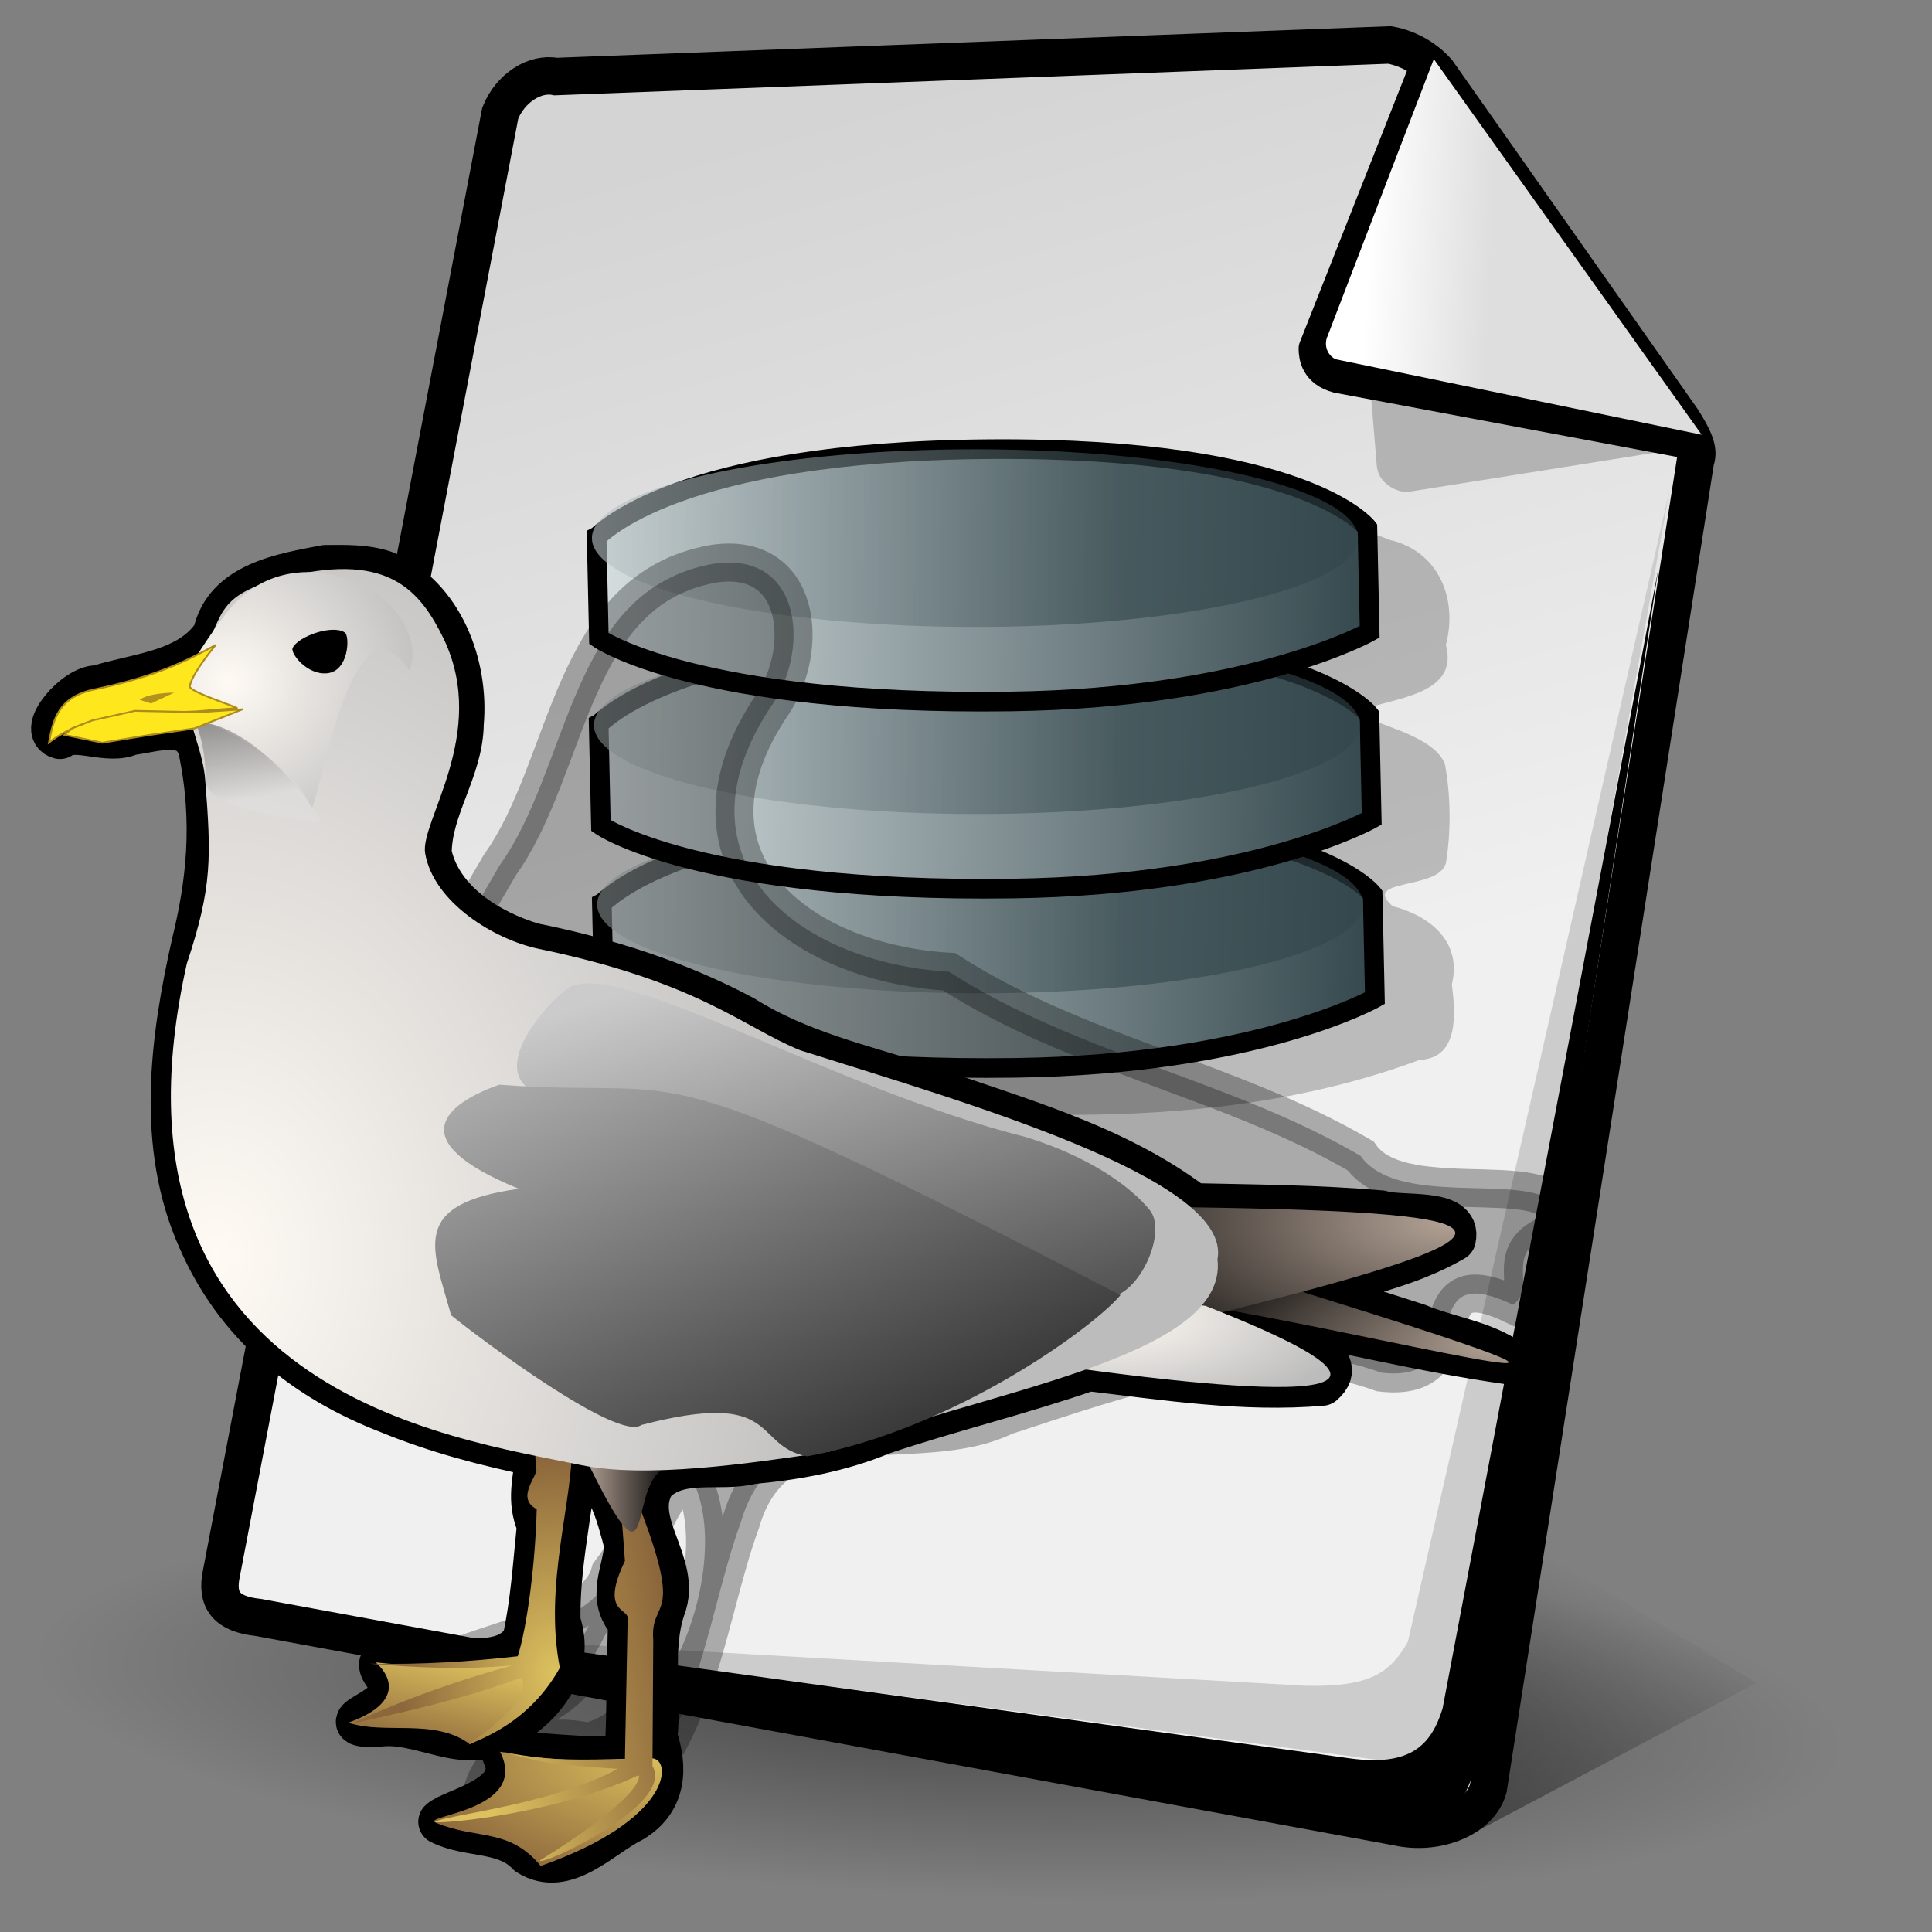 <?xml version="1.0" encoding="UTF-8" standalone="no"?>
<!-- Created with Sodipodi ("http://www.sodipodi.com/") -->
<svg
   xmlns:a="http://ns.adobe.com/AdobeSVGViewerExtensions/3.0/"
   xmlns:dc="http://purl.org/dc/elements/1.1/"
   xmlns:cc="http://web.resource.org/cc/"
   xmlns:rdf="http://www.w3.org/1999/02/22-rdf-syntax-ns#"
   xmlns:svg="http://www.w3.org/2000/svg"
   xmlns="http://www.w3.org/2000/svg"
   xmlns:xlink="http://www.w3.org/1999/xlink"
   xmlns:sodipodi="http://inkscape.sourceforge.net/DTD/sodipodi-0.dtd"
   xmlns:inkscape="http://www.inkscape.org/namespaces/inkscape"
   width="128"
   height="128"
   viewBox="0 0 256 256"
   style="overflow:visible;enable-background:new 0 0 256 256"
   xml:space="preserve"
   id="svg153"
   sodipodi:version="0.32"
   sodipodi:docname="x-office-base.svg"
   sodipodi:docbase="/data/img/icons/Chimera/scalable/mimetypes/office"
   inkscape:version="0.43"
   version="1.0"><rect x="0" y="0" width="256" height="256" fill="#808080" stroke="none"/>
  <defs
   id="defs222"><linearGradient
     id="linearGradient4231"><stop
       id="stop4233"
       offset="0"
       style="stop-color:#32464b;stop-opacity:1;" /><stop
       id="stop4235"
       offset="1"
       style="stop-color:#e9f0f1;stop-opacity:1;" /></linearGradient><linearGradient
     id="linearGradient2384"><stop
       style="stop-color:#e2e2e2;stop-opacity:1;"
       offset="0"
       id="stop2386" /><stop
       style="stop-color:#474747;stop-opacity:1;"
       offset="1"
       id="stop2388" /></linearGradient><linearGradient
     inkscape:collect="always"
     xlink:href="#linearGradient2384"
     id="linearGradient2447"
     gradientUnits="userSpaceOnUse"
     gradientTransform="matrix(1.429,0,0,1,-300.246,-40.311)"
     x1="26.712"
     y1="106.903"
     x2="24.319"
     y2="96.934" /><radialGradient
     inkscape:collect="always"
     xlink:href="#linearGradient3665"
     id="radialGradient2445"
     gradientUnits="userSpaceOnUse"
     gradientTransform="matrix(0.524,0,0,0.487,-371.903,-4.721)"
     cx="211.602"
     cy="113.108"
     fx="211.602"
     fy="113.108"
     r="53.717" /><linearGradient
     id="linearGradient2316"><stop
       style="stop-color:#c0c0c0;stop-opacity:1;"
       offset="0"
       id="stop2318" /><stop
       style="stop-color:#373737;stop-opacity:1;"
       offset="1"
       id="stop2320" /></linearGradient><linearGradient
     inkscape:collect="always"
     xlink:href="#linearGradient2316"
     id="linearGradient2443"
     gradientUnits="userSpaceOnUse"
     gradientTransform="matrix(0.6,0,0,0.326,-365.195,5.837)"
     x1="209.51"
     y1="278.967"
     x2="334.976"
     y2="435.531" /><linearGradient
     id="linearGradient2914"><stop
       style="stop-color:#cbcbcb;stop-opacity:1;"
       offset="0"
       id="stop2916" /><stop
       style="stop-color:#474747;stop-opacity:1;"
       offset="1"
       id="stop2918" /></linearGradient><linearGradient
     inkscape:collect="always"
     xlink:href="#linearGradient2914"
     id="linearGradient2441"
     gradientUnits="userSpaceOnUse"
     gradientTransform="matrix(0.632,0,0,0.309,-365.195,5.837)"
     x1="235.753"
     y1="285.147"
     x2="334.754"
     y2="437.329" /><radialGradient
     inkscape:collect="always"
     xlink:href="#linearGradient3665"
     id="radialGradient2439"
     gradientUnits="userSpaceOnUse"
     gradientTransform="matrix(0.387,0,0,0.504,-365.195,5.837)"
     cx="264.973"
     cy="239.389"
     fx="264.973"
     fy="239.389"
     r="230.99" /><radialGradient
     inkscape:collect="always"
     xlink:href="#linearGradient3036"
     id="radialGradient2437"
     gradientUnits="userSpaceOnUse"
     gradientTransform="matrix(0.373,0,0,0.524,-365.195,5.837)"
     cx="394.807"
     cy="335.739"
     fx="394.807"
     fy="335.739"
     r="54.393" /><linearGradient
     inkscape:collect="always"
     xlink:href="#linearGradient3036"
     id="linearGradient2435"
     gradientUnits="userSpaceOnUse"
     gradientTransform="matrix(0.678,0,0,0.288,-365.195,5.837)"
     x1="208.901"
     y1="608.969"
     x2="187.992"
     y2="646.177" /><radialGradient
     inkscape:collect="always"
     xlink:href="#linearGradient3665"
     id="radialGradient2433"
     gradientUnits="userSpaceOnUse"
     gradientTransform="matrix(0.703,0,0,0.278,-365.195,5.837)"
     cx="314.15"
     cy="463.811"
     fx="314.15"
     fy="463.811"
     r="47.28" /><radialGradient
     inkscape:collect="always"
     xlink:href="#linearGradient11793"
     id="radialGradient2431"
     gradientUnits="userSpaceOnUse"
     gradientTransform="matrix(0.668,0,0,0.292,-365.195,5.837)"
     cx="398.336"
     cy="397.5"
     fx="398.336"
     fy="397.5"
     r="86.741" /><radialGradient
     inkscape:collect="always"
     xlink:href="#linearGradient11793"
     id="radialGradient2429"
     gradientUnits="userSpaceOnUse"
     gradientTransform="matrix(0.712,0,0,0.274,-365.195,5.837)"
     cx="382.022"
     cy="483.99"
     fx="382.022"
     fy="483.99"
     r="62.763" /><linearGradient
     inkscape:collect="always"
     xlink:href="#linearGradient11793"
     id="linearGradient2427"
     gradientUnits="userSpaceOnUse"
     gradientTransform="matrix(0.382,0,0,0.511,-365.195,5.837)"
     x1="395.746"
     y1="292.341"
     x2="426.673"
     y2="292.341" /><linearGradient
     inkscape:collect="always"
     xlink:href="#linearGradient3036"
     id="linearGradient2425"
     gradientUnits="userSpaceOnUse"
     gradientTransform="matrix(0.274,0,0,0.713,-365.195,5.837)"
     x1="512.391"
     y1="281.694"
     x2="593.202"
     y2="241.04" /><radialGradient
     inkscape:collect="always"
     xlink:href="#linearGradient3036"
     id="radialGradient2423"
     gradientUnits="userSpaceOnUse"
     gradientTransform="matrix(0.615,0,0,0.317,-365.195,5.837)"
     cx="262.29"
     cy="588.355"
     fx="262.29"
     fy="588.355"
     r="57.947" /><linearGradient
     id="linearGradient3665"><stop
       id="stop3666"
       offset="0"
       style="stop-color:#fffaf4;stop-opacity:1;" /><stop
       id="stop3667"
       offset="1"
       style="stop-color:#bcbcbc;stop-opacity:1;" /></linearGradient><linearGradient
     id="linearGradient11793"><stop
       id="stop11794"
       offset="0"
       style="stop-color:#b4a396;stop-opacity:1;" /><stop
       id="stop11795"
       offset="1"
       style="stop-color:#060505;stop-opacity:1;" /></linearGradient><linearGradient
     id="linearGradient3036"><stop
       id="stop3037"
       offset="0"
       style="stop-color:#dcc15e;stop-opacity:1;" /><stop
       id="stop3038"
       offset="1"
       style="stop-color:#8c673c;stop-opacity:1;" /></linearGradient><linearGradient
     id="linearGradient2279"><stop
       style="stop-color:#32464b;stop-opacity:1;"
       offset="0"
       id="stop2281" /><stop
       style="stop-color:#e9f0f1;stop-opacity:1;"
       offset="1"
       id="stop2283" /></linearGradient><linearGradient
     id="linearGradient11317"><stop
       id="stop11319"
       offset="0"
       style="stop-color:#000000;stop-opacity:0.49;" /><stop
       id="stop11321"
       offset="1"
       style="stop-color:#000000;stop-opacity:0;" /></linearGradient><linearGradient
     inkscape:collect="always"
     xlink:href="#linearGradient11317"
     id="linearGradient1369"
     gradientUnits="userSpaceOnUse"
     gradientTransform="matrix(3.24,0,0,1.882,15.047,-83.771)"
     x1="49.782"
     y1="173.457"
     x2="62.504"
     y2="157.023" /><linearGradient
     id="linearGradient2211"><stop
       id="stop2213"
       offset="0"
       style="stop-color:#dedede;stop-opacity:1;" /><stop
       id="stop2215"
       offset="1"
       style="stop-color:#ffffff;stop-opacity:1;" /></linearGradient><linearGradient
     id="linearGradient10457"><stop
       id="stop10459"
       offset="0"
       style="stop-color:#000000;stop-opacity:0.714;" /><stop
       id="stop10461"
       offset="1"
       style="stop-color:#000000;stop-opacity:0;" /></linearGradient><radialGradient
     inkscape:collect="always"
     xlink:href="#linearGradient10457"
     id="radialGradient1351"
     gradientUnits="userSpaceOnUse"
     gradientTransform="scale(2.11,0.474)"
     cx="24.735"
     cy="210.29"
     fx="24.735"
     fy="210.29"
     r="20.929" /><linearGradient
     id="XMLID_2_"
     gradientUnits="userSpaceOnUse"
     x1="101.201"
     y1="49.472"
     x2="130.595"
     y2="153.534"
     gradientTransform="matrix(1.196,0,0,1.196,-16.985,-42.697)">
      <stop
   offset="0"
   style="stop-color:#D4D4D4"
   id="stop164" />
      <stop
   offset="1"
   style="stop-color:#F0F0F0"
   id="stop165" />
      <a:midPointStop
   offset="0"
   style="stop-color:#D4D4D4"
   id="midPointStop166" />
      <a:midPointStop
   offset="0.5"
   style="stop-color:#D4D4D4"
   id="midPointStop167" />
      <a:midPointStop
   offset="1"
   style="stop-color:#F0F0F0"
   id="midPointStop168" />
    </linearGradient><linearGradient
     inkscape:collect="always"
     xlink:href="#linearGradient2211"
     id="linearGradient2209"
     x1="213.319"
     y1="69.45"
     x2="199.659"
     y2="69.351"
     gradientUnits="userSpaceOnUse"
     gradientTransform="matrix(1.195,4.415806e-2,-4.415806e-2,1.195,-54.49,-54.128)" /><linearGradient
     inkscape:collect="always"
     xlink:href="#linearGradient2279"
     id="linearGradient2255"
     gradientUnits="userSpaceOnUse"
     x1="194.551"
     y1="100.268"
     x2="78.61"
     y2="97.886" /><linearGradient
     inkscape:collect="always"
     xlink:href="#linearGradient2279"
     id="linearGradient2257"
     gradientUnits="userSpaceOnUse"
     x1="154.034"
     y1="89.846"
     x2="64.318"
     y2="89.846" /><linearGradient
     inkscape:collect="always"
     xlink:href="#linearGradient2279"
     id="linearGradient2259"
     gradientUnits="userSpaceOnUse"
     x1="194.551"
     y1="100.268"
     x2="78.61"
     y2="97.886" /><linearGradient
     inkscape:collect="always"
     xlink:href="#linearGradient2279"
     id="linearGradient2261"
     gradientUnits="userSpaceOnUse"
     x1="158.84"
     y1="94.935"
     x2="64.318"
     y2="89.846" /><linearGradient
     inkscape:collect="always"
     xlink:href="#linearGradient4231"
     id="linearGradient2263"
     gradientUnits="userSpaceOnUse"
     x1="194.551"
     y1="100.268"
     x2="78.61"
     y2="97.886" /><linearGradient
     inkscape:collect="always"
     xlink:href="#linearGradient4231"
     id="linearGradient2265"
     gradientUnits="userSpaceOnUse"
     x1="158.239"
     y1="89.846"
     x2="64.318"
     y2="89.846" /><linearGradient
     inkscape:collect="always"
     xlink:href="#linearGradient2279"
     id="linearGradient4261"
     gradientUnits="userSpaceOnUse"
     x1="194.551"
     y1="100.268"
     x2="78.61"
     y2="97.886" /><linearGradient
     inkscape:collect="always"
     xlink:href="#linearGradient2279"
     id="linearGradient4263"
     gradientUnits="userSpaceOnUse"
     x1="154.034"
     y1="89.846"
     x2="64.318"
     y2="89.846" /><linearGradient
     inkscape:collect="always"
     xlink:href="#linearGradient2279"
     id="linearGradient4265"
     gradientUnits="userSpaceOnUse"
     x1="194.551"
     y1="100.268"
     x2="78.61"
     y2="97.886" /><linearGradient
     inkscape:collect="always"
     xlink:href="#linearGradient2279"
     id="linearGradient4267"
     gradientUnits="userSpaceOnUse"
     x1="158.84"
     y1="94.935"
     x2="64.318"
     y2="89.846" /><linearGradient
     inkscape:collect="always"
     xlink:href="#linearGradient4231"
     id="linearGradient4269"
     gradientUnits="userSpaceOnUse"
     x1="194.551"
     y1="100.268"
     x2="78.61"
     y2="97.886" /><linearGradient
     inkscape:collect="always"
     xlink:href="#linearGradient4231"
     id="linearGradient4271"
     gradientUnits="userSpaceOnUse"
     x1="158.239"
     y1="89.846"
     x2="64.318"
     y2="89.846" /><linearGradient
     inkscape:collect="always"
     xlink:href="#linearGradient4231"
     id="linearGradient4290"
     gradientUnits="userSpaceOnUse"
     x1="194.551"
     y1="100.268"
     x2="78.61"
     y2="97.886" /><linearGradient
     inkscape:collect="always"
     xlink:href="#linearGradient4231"
     id="linearGradient4292"
     gradientUnits="userSpaceOnUse"
     x1="158.239"
     y1="89.846"
     x2="64.318"
     y2="89.846" /><linearGradient
     inkscape:collect="always"
     xlink:href="#linearGradient4231"
     id="linearGradient4300"
     gradientUnits="userSpaceOnUse"
     x1="194.551"
     y1="100.268"
     x2="78.61"
     y2="97.886" /><linearGradient
     inkscape:collect="always"
     xlink:href="#linearGradient4231"
     id="linearGradient4302"
     gradientUnits="userSpaceOnUse"
     x1="158.239"
     y1="89.846"
     x2="64.318"
     y2="89.846" /><linearGradient
     inkscape:collect="always"
     xlink:href="#linearGradient4231"
     id="linearGradient4304"
     gradientUnits="userSpaceOnUse"
     x1="194.551"
     y1="100.268"
     x2="78.61"
     y2="97.886" /><linearGradient
     inkscape:collect="always"
     xlink:href="#linearGradient4231"
     id="linearGradient4306"
     gradientUnits="userSpaceOnUse"
     x1="158.239"
     y1="89.846"
     x2="64.318"
     y2="89.846" /><linearGradient
     inkscape:collect="always"
     xlink:href="#linearGradient4231"
     id="linearGradient4326"
     gradientUnits="userSpaceOnUse"
     x1="194.551"
     y1="100.268"
     x2="78.61"
     y2="97.886" /><linearGradient
     inkscape:collect="always"
     xlink:href="#linearGradient4231"
     id="linearGradient4328"
     gradientUnits="userSpaceOnUse"
     x1="158.239"
     y1="89.846"
     x2="64.318"
     y2="89.846" /><linearGradient
     inkscape:collect="always"
     xlink:href="#linearGradient4231"
     id="linearGradient4330"
     gradientUnits="userSpaceOnUse"
     x1="194.551"
     y1="100.268"
     x2="78.61"
     y2="97.886" /><linearGradient
     inkscape:collect="always"
     xlink:href="#linearGradient4231"
     id="linearGradient4332"
     gradientUnits="userSpaceOnUse"
     x1="158.239"
     y1="89.846"
     x2="64.318"
     y2="89.846" /><linearGradient
     inkscape:collect="always"
     xlink:href="#linearGradient4231"
     id="linearGradient4334"
     gradientUnits="userSpaceOnUse"
     x1="194.551"
     y1="100.268"
     x2="78.61"
     y2="97.886" /><linearGradient
     inkscape:collect="always"
     xlink:href="#linearGradient4231"
     id="linearGradient4336"
     gradientUnits="userSpaceOnUse"
     x1="158.239"
     y1="89.846"
     x2="64.318"
     y2="89.846" /><linearGradient
     inkscape:collect="always"
     xlink:href="#linearGradient4231"
     id="linearGradient4343"
     gradientUnits="userSpaceOnUse"
     x1="194.551"
     y1="100.268"
     x2="78.61"
     y2="97.886" /><linearGradient
     inkscape:collect="always"
     xlink:href="#linearGradient4231"
     id="linearGradient4346"
     gradientUnits="userSpaceOnUse"
     x1="194.551"
     y1="100.268"
     x2="78.61"
     y2="97.886"
     gradientTransform="matrix(2,0,0,2,-273.398,-140.947)" /><linearGradient
     inkscape:collect="always"
     xlink:href="#linearGradient4231"
     id="linearGradient4349"
     gradientUnits="userSpaceOnUse"
     gradientTransform="matrix(2,0,0,2,-273.398,-140.947)"
     x1="194.551"
     y1="100.268"
     x2="78.61"
     y2="97.886" /><linearGradient
     inkscape:collect="always"
     xlink:href="#linearGradient4231"
     id="linearGradient4352"
     gradientUnits="userSpaceOnUse"
     gradientTransform="matrix(2,0,0,2,-273.398,-140.947)"
     x1="194.551"
     y1="100.268"
     x2="78.61"
     y2="97.886" /><linearGradient
     inkscape:collect="always"
     xlink:href="#linearGradient4231"
     id="linearGradient4370"
     gradientUnits="userSpaceOnUse"
     x1="194.551"
     y1="100.268"
     x2="78.61"
     y2="97.886" /><linearGradient
     inkscape:collect="always"
     xlink:href="#linearGradient4231"
     id="linearGradient4372"
     gradientUnits="userSpaceOnUse"
     x1="158.239"
     y1="89.846"
     x2="64.318"
     y2="89.846" /><linearGradient
     inkscape:collect="always"
     xlink:href="#linearGradient4231"
     id="linearGradient4374"
     gradientUnits="userSpaceOnUse"
     x1="194.551"
     y1="100.268"
     x2="78.61"
     y2="97.886" /><linearGradient
     inkscape:collect="always"
     xlink:href="#linearGradient4231"
     id="linearGradient4376"
     gradientUnits="userSpaceOnUse"
     x1="158.239"
     y1="89.846"
     x2="64.318"
     y2="89.846" /><linearGradient
     inkscape:collect="always"
     xlink:href="#linearGradient4231"
     id="linearGradient4378"
     gradientUnits="userSpaceOnUse"
     x1="194.551"
     y1="100.268"
     x2="78.61"
     y2="97.886" /><linearGradient
     inkscape:collect="always"
     xlink:href="#linearGradient4231"
     id="linearGradient4380"
     gradientUnits="userSpaceOnUse"
     x1="158.239"
     y1="89.846"
     x2="64.318"
     y2="89.846" /></defs>
  <sodipodi:namedview
   id="base"
   inkscape:zoom="2.3747002"
   inkscape:cx="133.71903"
   inkscape:cy="71.62532"
   inkscape:window-width="996"
   inkscape:window-height="643"
   inkscape:window-x="276"
   inkscape:window-y="29"
   inkscape:current-layer="svg153" />
  <path
   transform="matrix(2.707,0.148,-0.264,2.548,9.436,-36.046)"
   d="M 96.354 99.661 A 44.162 9.919 0 1 1  8.03,99.661 A 44.162 9.919 0 1 1  96.354 99.661 z"
   sodipodi:ry="9.9188194"
   sodipodi:rx="44.162361"
   sodipodi:cy="99.660515"
   sodipodi:cx="52.191883"
   id="path9697"
   style="opacity:0.608;fill:url(#radialGradient1351);fill-opacity:1;stroke:none;stroke-width:3;stroke-linecap:round;stroke-linejoin:round;stroke-miterlimit:4;stroke-opacity:1"
   sodipodi:type="arc" /><path
   id="path8926"
   d="M 189.866,196.788 L 195.666,242.66 L 232.758,222.99 L 189.866,196.788 z "
   style="fill:url(#linearGradient1369);fill-opacity:1;fill-rule:evenodd;stroke:none;stroke-width:1px;stroke-linecap:butt;stroke-linejoin:miter;stroke-opacity:1"
   sodipodi:nodetypes="cccc" />
  
  <path
   style="font-size:12px;fill:url(#XMLID_2_);stroke:#000000;stroke-width:4.958;stroke-miterlimit:4;stroke-dasharray:none;stroke-opacity:1"
   d="M 29.344,208.442 C 28.557,212.115 30.107,213.877 34.168,214.312 L 185.168,242.087 C 190.49,243.275 196.17,240.877 197.208,236.953 L 224.664,61.029 C 225.257,59.565 224.248,57.745 222.883,55.569 L 190.484,9.523 C 189.165,7.999 186.966,6.474 184.138,5.957 L 73.625,10.143 C 70.875,9.592 67.614,11.654 66.282,14.995 L 29.344,208.442 z "
   id="path169"
   sodipodi:nodetypes="ccccccccccc" />
  <path
   style="font-size:12px;fill:none"
   d="M 6.106,187.566 L 81.192,22.955 C 83.238,16.765 101.558,5.817 109.646,7.258 L 250.587,19.106 C 248.935,18.111 246.982,17.36 244.787,16.969 L 107.11,3.332 C 99.02,1.892 80.702,12.841 78.657,19.03 L 3.571,183.642 C 2.405,187.171 3.502,190.698 6.158,193.346 C 5.515,191.522 5.451,189.546 6.106,187.566 z "
   id="path170" />
  <g
   id="g171"
   style="font-size:12px;stroke:#000000" />
  <path
   style="font-size:12px;fill:#cccccc;fill-opacity:1"
   d="M 186.554,217.537 C 184.142,221.794 181.365,223.536 173.012,223.373 L 62.724,217.11 L 180.679,232.947 C 188.813,234.124 190.552,231.999 192.396,225.746 L 221.231,64.919 L 186.554,217.537 z "
   id="path172"
   sodipodi:nodetypes="ccccccc" />
  
  
  
  
  <g
   id="Layer_2"
   style="stroke:#000000">
    <path
   style="fill:none;stroke:none"
   d="M 256,256 L 0,256 L 0,0 L 256,0 L 256,256 z "
   id="path220" />
  </g>
<path
   style="opacity:1;color:#000000;fill:#b3b3b3;fill-opacity:1;fill-rule:nonzero;stroke:none;stroke-width:1;stroke-linecap:butt;stroke-linejoin:miter;marker:none;marker-start:none;marker-mid:none;marker-end:none;stroke-miterlimit:4;stroke-dasharray:none;stroke-dashoffset:0;stroke-opacity:1;visibility:visible;display:inline;overflow:visible"
   d="M 181.458,49.934 L 182.444,61.865 C 182.749,64.063 184.965,65.183 186.449,65.2 L 225.263,59.027 L 181.458,49.934 z "
   id="path2204"
   sodipodi:nodetypes="ccccc" /><path
   style="font-size:12px;fill:#000000;fill-opacity:1;overflow:visible"
   d="M 191.145,226.405 C 189.637,231.232 186.93,234.117 178.791,232.984 L 63.589,217.061 L 183.952,240.832 C 192.092,241.963 193.819,239.829 195.629,233.566 L 219.745,75.325 L 191.145,226.405 z "
   id="path3075"
   sodipodi:nodetypes="ccccccc" /><path
   sodipodi:nodetypes="cccc"
   id="path2212"
   d="M 189.768,7.083 L 174.338,46.185 C 174.347,47.197 174.566,49.097 177.269,49.815 L 225.518,58.868"
   style="fill:none;fill-opacity:0.75;fill-rule:evenodd;stroke:#000000;stroke-width:4.527;stroke-linecap:butt;stroke-linejoin:round;stroke-miterlimit:4;stroke-dasharray:none;stroke-opacity:1" /><path
   style="fill:url(#linearGradient2209);fill-opacity:1;fill-rule:evenodd;stroke:none;stroke-width:1px;stroke-linecap:butt;stroke-linejoin:miter;stroke-opacity:1;overflow:visible"
   d="M 189.987,7.828 L 175.866,44.646 C 175.523,45.396 175.599,46.875 176.949,47.599 L 225.483,57.608"
   id="path2202"
   sodipodi:nodetypes="cccc" /><g
   style="overflow:visible"
   id="g2339"
   transform="translate(216.328,32.516)" /><g
   style="overflow:visible"
   id="g2345"
   transform="translate(216.625,7.663)" /><g
   id="g4357"
   transform="translate(-204.657,-6.317)"><g
     transform="translate(203.915,46.198)"
     id="g4308"
     style="overflow:visible"><path
       id="path4310"
       d="M 133.477,25.803 C 119.545,26.476 105.117,27.396 92.312,33.419 C 88.238,36.183 90.453,41.362 90.329,45.309 C 88.747,50.096 92.575,53.3 96.997,53.73 C 103.891,56.409 91.129,56.511 90.565,60.705 C 89.67,64.969 91.13,69.496 90.592,73.9 C 89.589,78.572 102.877,77.766 95.624,80.822 C 89.371,81.985 90.455,89.049 91.041,93.697 C 89.336,98.685 93.38,101.417 97.678,102.272 C 111.848,107.143 127.053,107.477 141.881,107.838 C 157.767,107.887 173.871,106.141 188.836,100.562 C 194.159,100.344 193.578,94.245 193.122,90.554 C 194.509,84.883 190.178,81.448 185.282,80.194 C 180.984,76.495 191.428,78.087 192.332,74.478 C 193.024,70.32 192.986,65.526 192.182,61.275 C 190.346,57.087 181.6,56.038 180.778,54.337 C 185.242,52.548 194.143,52.302 192.33,45.564 C 193.938,39.49 191.39,33.182 184.924,31.669 C 173.427,27.097 160.834,26.249 148.585,25.864 C 143.55,25.757 138.513,25.791 133.477,25.803 z "
       style="opacity:0.221;fill:#000000;fill-opacity:1;fill-rule:evenodd;stroke:none;stroke-width:5.2;stroke-linecap:butt;stroke-linejoin:miter;stroke-miterlimit:4;stroke-dasharray:none;stroke-opacity:1" /></g><g
     transform="translate(193.587,40.018)"
     id="g4284"
     style="overflow:visible"><path
       style="fill:url(#linearGradient4370);fill-opacity:1;fill-rule:evenodd;stroke:#000000;stroke-width:2.6;stroke-linecap:butt;stroke-linejoin:miter;stroke-miterlimit:4;stroke-dasharray:none;stroke-opacity:1"
       d="M 90.819,85.975 L 91.117,99.456 C 91.117,99.456 103.916,108.361 145.608,107.793 C 177.765,107.352 193.251,98.562 193.251,98.562 L 192.953,84.784 C 192.953,84.784 184.913,74.065 142.928,74.362 C 100.943,74.66 91.414,85.677 90.819,85.975 z "
       id="path4286"
       sodipodi:nodetypes="ccsccsc" /><path
       sodipodi:type="arc"
       style="opacity:0.602;color:#000000;fill:url(#linearGradient4372);fill-opacity:1;fill-rule:evenodd;stroke:none;stroke-width:3.65;stroke-linecap:butt;stroke-linejoin:round;marker:none;marker-start:none;marker-mid:none;marker-end:none;stroke-miterlimit:4;stroke-dasharray:none;stroke-dashoffset:0;stroke-opacity:1;visibility:visible;display:inline;overflow:visible"
       id="path4288"
       sodipodi:cx="138.75931"
       sodipodi:cy="89.846146"
       sodipodi:rx="51.215881"
       sodipodi:ry="13.101738"
       d="M 189.975 89.846 A 51.216 13.102 0 1 1  87.543,89.846 A 51.216 13.102 0 1 1  189.975 89.846 z"
       transform="matrix(0.991,0,0,0.898,3.443,5.467)" /></g><g
     transform="translate(193.165,16.262)"
     id="g4294"
     style="overflow:visible"><path
       style="fill:url(#linearGradient4374);fill-opacity:1;fill-rule:evenodd;stroke:#000000;stroke-width:2.6;stroke-linecap:butt;stroke-linejoin:miter;stroke-miterlimit:4;stroke-dasharray:none;stroke-opacity:1"
       d="M 90.819,85.975 L 91.117,99.456 C 91.117,99.456 103.916,108.361 145.608,107.793 C 177.765,107.352 193.251,98.562 193.251,98.562 L 192.953,84.784 C 192.953,84.784 184.913,74.065 142.928,74.362 C 100.943,74.66 91.414,85.677 90.819,85.975 z "
       id="path4296"
       sodipodi:nodetypes="ccsccsc" /><path
       sodipodi:type="arc"
       style="opacity:0.602;color:#000000;fill:url(#linearGradient4376);fill-opacity:1;fill-rule:evenodd;stroke:none;stroke-width:3.65;stroke-linecap:butt;stroke-linejoin:round;marker:none;marker-start:none;marker-mid:none;marker-end:none;stroke-miterlimit:4;stroke-dasharray:none;stroke-dashoffset:0;stroke-opacity:1;visibility:visible;display:inline;overflow:visible"
       id="path4298"
       sodipodi:cx="138.75931"
       sodipodi:cy="89.846146"
       sodipodi:rx="51.215881"
       sodipodi:ry="13.101738"
       d="M 189.975 89.846 A 51.216 13.102 0 1 1  87.543,89.846 A 51.216 13.102 0 1 1  189.975 89.846 z"
       transform="matrix(0.991,0,0,0.898,3.443,5.467)" /></g><g
     transform="translate(192.895,-8.528)"
     id="g4255"><path
       style="fill:url(#linearGradient4378);fill-opacity:1;fill-rule:evenodd;stroke:#000000;stroke-width:2.6;stroke-linecap:butt;stroke-linejoin:miter;stroke-miterlimit:4;stroke-dasharray:none;stroke-opacity:1"
       d="M 90.819,85.975 L 91.117,99.456 C 91.117,99.456 103.916,108.361 145.608,107.793 C 177.765,107.352 193.251,98.562 193.251,98.562 L 192.953,84.784 C 192.953,84.784 184.913,74.065 142.928,74.362 C 100.943,74.66 91.414,85.677 90.819,85.975 z "
       id="path4257"
       sodipodi:nodetypes="ccsccsc" /><path
       sodipodi:type="arc"
       style="opacity:0.602;color:#000000;fill:url(#linearGradient4380);fill-opacity:1;fill-rule:evenodd;stroke:none;stroke-width:3.65;stroke-linecap:butt;stroke-linejoin:round;marker:none;marker-start:none;marker-mid:none;marker-end:none;stroke-miterlimit:4;stroke-dasharray:none;stroke-dashoffset:0;stroke-opacity:1;visibility:visible;display:inline;overflow:visible"
       id="path4259"
       sodipodi:cx="138.75931"
       sodipodi:cy="89.846146"
       sodipodi:rx="51.215881"
       sodipodi:ry="13.101738"
       d="M 189.975 89.846 A 51.216 13.102 0 1 1  87.543,89.846 A 51.216 13.102 0 1 1  189.975 89.846 z"
       transform="matrix(0.991,0,0,0.898,3.443,5.467)" /></g></g><path
   style="opacity:0.291;fill:#000000;fill-opacity:1;fill-rule:evenodd;stroke:#000000;stroke-width:5.035;stroke-linecap:butt;stroke-linejoin:miter;stroke-miterlimit:4;stroke-dasharray:none;stroke-opacity:1;overflow:visible"
   d="M 94.609,74.69 C 75.449,78.009 75.644,101.449 66.252,114.593 C 55.97,132.151 43.326,154.29 54.725,174.381 C 64.144,185.341 96.418,187.886 80.838,208.36 C 78.074,219.114 45.083,217.958 60.848,227.351 C 82.619,230.518 80.738,206.137 91.093,194.991 C 97.171,203.935 90.852,227.108 77.99,230.811 C 61.848,227.073 57.07,248.664 76.186,242.443 C 92.087,236.103 93.042,215.688 98.197,201.613 C 103.027,185.088 121.401,193.404 133.182,187.639 C 149.125,182.49 166.295,175.867 183.004,181.881 C 196.415,183.483 186.785,166.378 200.465,172.883 C 204.016,170.427 198.492,165.783 206.346,163.08 C 209.316,152.991 186.146,161.521 180.28,153.155 C 162.913,143.019 142.771,139.697 125.753,128.76 C 105.644,127.576 88.338,113.806 102.48,93.146 C 107.308,85.739 106.108,73.016 94.609,74.69 z "
   id="path1516" /><g
   style="overflow:visible"
   id="g2403"
   transform="translate(291.342,39.913)"><path
     id="path1632"
     d="M -248.215,35.3 C -253.81,36.372 -261.416,37.527 -262.814,44.184 C -266.177,49.283 -273.047,49.553 -278.388,51.241 C -281.216,51.083 -286.19,56.874 -283.4,57.661 C -281.294,56.095 -276.994,58.54 -274.112,57.174 C -270.618,56.716 -266.244,55.049 -264.777,59.141 C -262.618,69.177 -263.794,77.652 -265.574,84.969 C -268.487,97.824 -270.364,111.886 -264.793,124.28 C -259.909,135.503 -250.995,142.733 -239.769,147.076 C -233.416,149.687 -226.742,151.417 -220.027,152.8 C -220.349,156.183 -221.295,158.881 -219.846,162.174 C -220.372,167.256 -220.682,172.405 -221.78,177.397 C -224.695,182.057 -231.83,179.13 -236.569,180.369 C -239.345,180.536 -242.444,179.093 -239.724,182.596 C -237.033,186.514 -248.59,188.603 -241.509,188.601 C -235.741,187.561 -229.577,192.733 -224.467,188.938 C -219.366,185.997 -215.371,181.013 -217.419,174.982 C -217.582,167.85 -215.9,160.864 -215.215,153.8 C -210.628,154.834 -209.328,160.938 -208.277,164.785 C -208.453,168.448 -210.776,171.663 -207.793,175.039 C -207.955,181.022 -207.948,187.008 -208.215,192.988 C -213.366,193.612 -220.777,192.376 -224.468,192.569 C -221.789,198.296 -231.356,199.969 -232.916,201.482 C -229.18,203.351 -224.321,202.361 -221.261,205.64 C -216.47,208.677 -211.74,203.25 -207.649,201.237 C -203.319,198.635 -203.2,194.347 -204.582,190.24 C -203.954,184.565 -205.368,178.542 -203.506,173.1 C -201.262,167.339 -208.114,161.807 -204.798,156.462 C -201.389,152.921 -196.017,154.853 -191.693,153.731 C -185.812,153.196 -179.985,152.129 -174.517,149.848 C -165.45,146.796 -156.128,144.567 -147.09,141.425 C -136.839,142.631 -126.519,144.25 -116.176,143.363 C -112.287,139.984 -121.071,137.554 -123.552,136.199 C -126.188,135.548 -130.094,132.616 -125.206,134.056 C -113.876,136.117 -102.69,138.955 -91.277,140.55 C -94.877,137.993 -99.499,137.495 -103.529,135.804 C -108.46,134.2 -113.429,132.716 -118.34,131.05 C -111.735,129.063 -104.805,127.747 -98.777,124.238 C -97.912,120.395 -105.733,121.681 -108.367,120.818 C -116.629,120.096 -124.928,120.048 -133.215,119.863 C -143.936,111.75 -157.192,108.341 -169.652,103.878 C -177.553,101.4 -185.758,99.467 -192.846,95.011 C -201.574,90.33 -211.073,87.321 -220.751,85.378 C -226.684,83.594 -233.078,79.64 -234.485,73.209 C -234.518,67.163 -230.292,62.048 -230.239,55.96 C -229.544,48.247 -232.916,39.262 -240.4,36.051 C -242.91,35.196 -245.6,35.284 -248.215,35.3 z "
     style="fill:#000000;fill-opacity:1;fill-rule:evenodd;stroke:#000000;stroke-width:6;stroke-linecap:butt;stroke-linejoin:round;stroke-miterlimit:4;stroke-dasharray:none;stroke-opacity:1;overflow:visible"
     sodipodi:nodetypes="ccccccccccccccccccccccccccccccccccccccccccccccc" /><path
     d="M -204.788,193.089 C -202.309,193.468 -202.448,201.27 -219.697,207.334 C -223.933,202.234 -228.087,203.908 -233.583,201.615 C -235.877,200.658 -221.08,200.103 -225.082,192.203 C -218.317,193.731 -211.608,193.13 -204.788,193.089 z "
     id="path1486"
     style="fill:url(#radialGradient2423);fill-opacity:1;fill-rule:evenodd;stroke:none;stroke-width:0.25pt;stroke-linecap:butt;stroke-linejoin:miter;stroke-opacity:1"
     sodipodi:nodetypes="ccscc" /><path
     d="M -209.079,159.658 L -206.598,159.779 C -200.587,175.27 -205.226,171.76 -204.782,177.387 L -204.885,194.109 C -201.812,199.232 -219.829,207.519 -219.816,206.613 C -205.571,197.767 -206.572,195.24 -206.759,195.327 C -217.46,200.294 -231.855,201.716 -233.686,201.537 C -233.259,200.714 -218.399,199.336 -209.528,194.479 C -218.137,193.814 -217.691,194.076 -224.851,192.203 C -218.033,193.565 -212.29,193.401 -208.534,193.167 L -208.171,174.422 C -208.292,173.192 -211.741,173.595 -208.534,166.919 L -209.079,159.658 z "
     id="path1488"
     style="fill:url(#linearGradient2425);fill-opacity:1;fill-rule:evenodd;stroke:none;stroke-width:0.25pt;stroke-linecap:butt;stroke-linejoin:miter;stroke-opacity:1"
     sodipodi:nodetypes="cccccsccccccc" /><path
     d="M -213.919,152.941 C -203.552,174.422 -208.978,154.999 -202.241,154.394 C -202.241,154.394 -205.811,147.374 -206.053,147.374 C -212.104,147.072 -213.919,152.941 -213.919,152.941 z "
     id="path1490"
     style="fill:url(#linearGradient2427);fill-opacity:1;fill-rule:evenodd;stroke:none;stroke-width:0.25pt;stroke-linecap:butt;stroke-linejoin:miter;stroke-opacity:1" /><path
     d="M -129.074,133.599 L -127.342,126.196 L -118.363,131.394 C -64.912,148.038 -103.136,138.22 -129.074,133.599 z "
     id="path1492"
     style="fill:url(#radialGradient2429);fill-opacity:1;fill-rule:evenodd;stroke:none;stroke-width:0.25pt;stroke-linecap:butt;stroke-linejoin:miter;stroke-opacity:1" /><path
     d="M -135.533,135.489 C -85.442,123.308 -87.489,120.735 -133.8,120.053 L -135.533,135.489 z "
     id="path1494"
     style="fill:url(#radialGradient2431);fill-opacity:1;fill-rule:evenodd;stroke:none;stroke-width:0.25pt;stroke-linecap:butt;stroke-linejoin:miter;stroke-opacity:1" /><path
     d="M -148.134,141.475 C -138.841,142.683 -90.01,149.404 -131.595,133.127 L -148.607,130.606 L -148.134,141.475 z "
     id="path1496"
     style="fill:url(#radialGradient2433);fill-opacity:1;fill-rule:evenodd;stroke:none;stroke-width:0.25pt;stroke-linecap:butt;stroke-linejoin:miter;stroke-opacity:1" /><path
     d="M -219.25,180.054 C -217.34,185.241 -224.644,188.57 -229.083,191.203 C -233.754,187.693 -240.438,189.99 -245.187,188.338 C -238.941,186.145 -238.735,182.944 -241.548,180.363 C -232.799,181.344 -226.683,180.157 -219.25,180.054 z "
     id="path1498"
     style="fill:url(#linearGradient2435);fill-opacity:1;fill-rule:evenodd;stroke:none;stroke-width:0.25pt;stroke-linecap:butt;stroke-linejoin:miter;stroke-opacity:1" /><path
     d="M -220.552,149.985 L -215.516,150.532 C -215.297,158.854 -219.348,169.913 -217.158,181.081 C -220.667,187.34 -225.803,189.883 -229.312,191.264 C -225.35,188.54 -220.769,184.5 -222.304,182.395 C -229.9,185.213 -237.187,186.793 -244.86,188.527 C -237.629,185.161 -230.088,182.57 -223.399,180.753 C -229.791,181.377 -236.105,181.071 -242.342,180.534 C -235.499,180.67 -229.121,180.264 -222.742,179.548 C -221.465,175.57 -220.406,167.103 -220.224,160.058 C -223.217,158.489 -219.749,155.387 -220.333,154.584 L -220.552,149.985 z "
     id="path1500"
     style="fill:url(#radialGradient2437);fill-opacity:1;fill-rule:evenodd;stroke:none;stroke-width:0.25pt;stroke-linecap:butt;stroke-linejoin:miter;stroke-opacity:1" /><path
     sodipodi:nodetypes="cssscsscccsc"
     d="M -266.591,87.783 C -263.201,77.591 -263.348,73.68 -264.157,63.368 C -264.596,57.773 -268.702,52.28 -265.436,47.912 C -261.156,42.189 -263.987,38.997 -252.899,36.407 C -239.756,33.338 -235.621,38.406 -232.505,44.82 C -226.601,57.32 -235.729,68.976 -235.007,73.16 C -233.881,79.682 -225.793,84.6 -219.968,85.811 C -198.598,90.254 -192.873,96.198 -185.288,99.261 C -163.856,106.062 -127.972,116.269 -130.017,126.942 C -128.483,140.338 -162.659,144.632 -181.431,152.426 C -192.287,154.055 -205.77,156.022 -214.443,154.198 C -231.352,150.641 -279.27,144.501 -266.591,87.783 z "
     id="path1502"
     style="fill:url(#radialGradient2439);fill-opacity:1;fill-rule:evenodd;stroke:none;stroke-width:0.25pt;stroke-linecap:butt;stroke-linejoin:miter;stroke-opacity:1" /><path
     d="M -217.922,105.631 C -228.425,103.686 -219.284,93.437 -216.288,91.16 C -210.152,86.497 -181.901,104.075 -155.371,110.766 C -147.183,113.294 -141.562,117.223 -138.975,120.452 C -136.388,123.68 -141.254,133.677 -145.919,131.771 C -168.986,124.303 -194.854,113.1 -217.922,105.631 z "
     id="path1504"
     style="fill:url(#linearGradient2441);fill-opacity:1;fill-rule:evenodd;stroke:none;stroke-width:0.25pt;stroke-linecap:butt;stroke-linejoin:miter;stroke-opacity:1" /><path
     d="M -225.186,103.815 C -198.192,105.842 -207.981,97.932 -142.871,131.698 C -146.48,136 -164.921,149.496 -184.399,153.056 C -191.716,151.671 -187.761,144.058 -206.35,148.903 C -209.415,151.177 -227.608,137.582 -231.563,134.368 C -234.06,125.37 -237.15,119.635 -222.59,117.608 C -238.287,111.231 -232.33,106.337 -225.186,103.815 z "
     id="path1506"
     style="fill:url(#linearGradient2443);fill-opacity:1;fill-rule:evenodd;stroke:none;stroke-width:0.25pt;stroke-linecap:butt;stroke-linejoin:miter;stroke-opacity:1" /><path
     sodipodi:nodetypes="csccs"
     d="M -260.289,40.087 C -262.979,42.894 -270.844,55.201 -268.775,54.9 C -264.811,54.323 -252.432,60.59 -250.047,67.328 C -248.097,61.822 -244.259,38.379 -237.049,49.012 C -234.02,39.753 -250.792,30.172 -260.289,40.087 z "
     id="path1508"
     style="fill:url(#radialGradient2445);fill-opacity:1;fill-rule:evenodd;stroke:none;stroke-width:0.25pt;stroke-linecap:butt;stroke-linejoin:miter;stroke-opacity:1;overflow:visible" /><path
     d="M -284.844,58.456 C -284.3,55.473 -283.614,52.446 -278.882,51.455 C -270.314,49.66 -266.24,47.439 -262.769,45.548 C -263.681,46.644 -265.984,49.617 -266.199,51.04 C -266.307,51.751 -259.591,53.884 -259.962,53.915 L -265.287,54.352 C -271.36,54.685 -278.972,53.984 -284.844,58.456 z "
     id="path1513"
     style="opacity:1;color:#000000;fill:#ffe71e;fill-opacity:1;fill-rule:evenodd;stroke:#ab8c1c;stroke-width:0.243;stroke-linecap:butt;stroke-linejoin:miter;marker:none;marker-start:none;marker-mid:none;marker-end:none;stroke-miterlimit:4;stroke-dasharray:none;stroke-dashoffset:0;stroke-opacity:1;visibility:visible;display:inline;overflow:visible"
     sodipodi:nodetypes="cscsscc" /><path
     d="M -252.566,45.954 C -251.886,44.424 -247.258,42.77 -245.637,43.91 C -244.991,44.365 -245.085,48.997 -247.978,49.299 C -250.651,49.579 -252.879,46.657 -252.566,45.954 z "
     id="path1515"
     style="fill:#000000;fill-opacity:1;fill-rule:evenodd;stroke:none;stroke-width:0.25pt;stroke-linecap:butt;stroke-linejoin:miter;stroke-opacity:1;overflow:visible" /><path
     sodipodi:nodetypes="cscc"
     id="path1517"
     d="M -265.487,55.668 C -265.487,55.668 -263.982,59.037 -264.132,63.354 C -264.292,67.923 -248.634,69.038 -248.634,69.038 C -248.634,69.038 -256.458,56.195 -265.487,55.668 z "
     style="opacity:0.453;fill:url(#linearGradient2447);fill-opacity:1;fill-rule:evenodd;stroke:none;stroke-width:1px;stroke-linecap:butt;stroke-linejoin:miter;stroke-opacity:1;overflow:visible" /><path
     sodipodi:nodetypes="cccccccccc"
     id="path1510"
     d="M -282.799,57.458 L -277.791,58.5 L -271.748,57.507 L -265.567,56.599 L -259.195,54.071 L -264.943,54.456 L -273.456,54.277 L -279.091,55.536 L -281.779,56.593 L -282.799,57.458 z "
     style="fill:#ffe71e;fill-opacity:1;fill-rule:evenodd;stroke:#ab8c1c;stroke-width:0.239;stroke-linecap:butt;stroke-linejoin:miter;stroke-miterlimit:4;stroke-dasharray:none;stroke-opacity:1;overflow:visible" /><path
     id="path1519"
     d="M -272.84,52.823 C -271.621,51.868 -268.267,51.868 -268.267,51.868 L -271.316,53.3 L -272.84,52.823 z "
     style="fill:#b0921c;fill-opacity:1;fill-rule:evenodd;stroke:none;stroke-width:1px;stroke-linecap:butt;stroke-linejoin:miter;stroke-opacity:1;overflow:visible" /></g><g
   style="overflow:visible"
   id="g4314"
   transform="translate(272.977,117.191)" /><g
   style="overflow:visible"
   id="g4320"
   transform="translate(272.706,92.401)" /></svg>